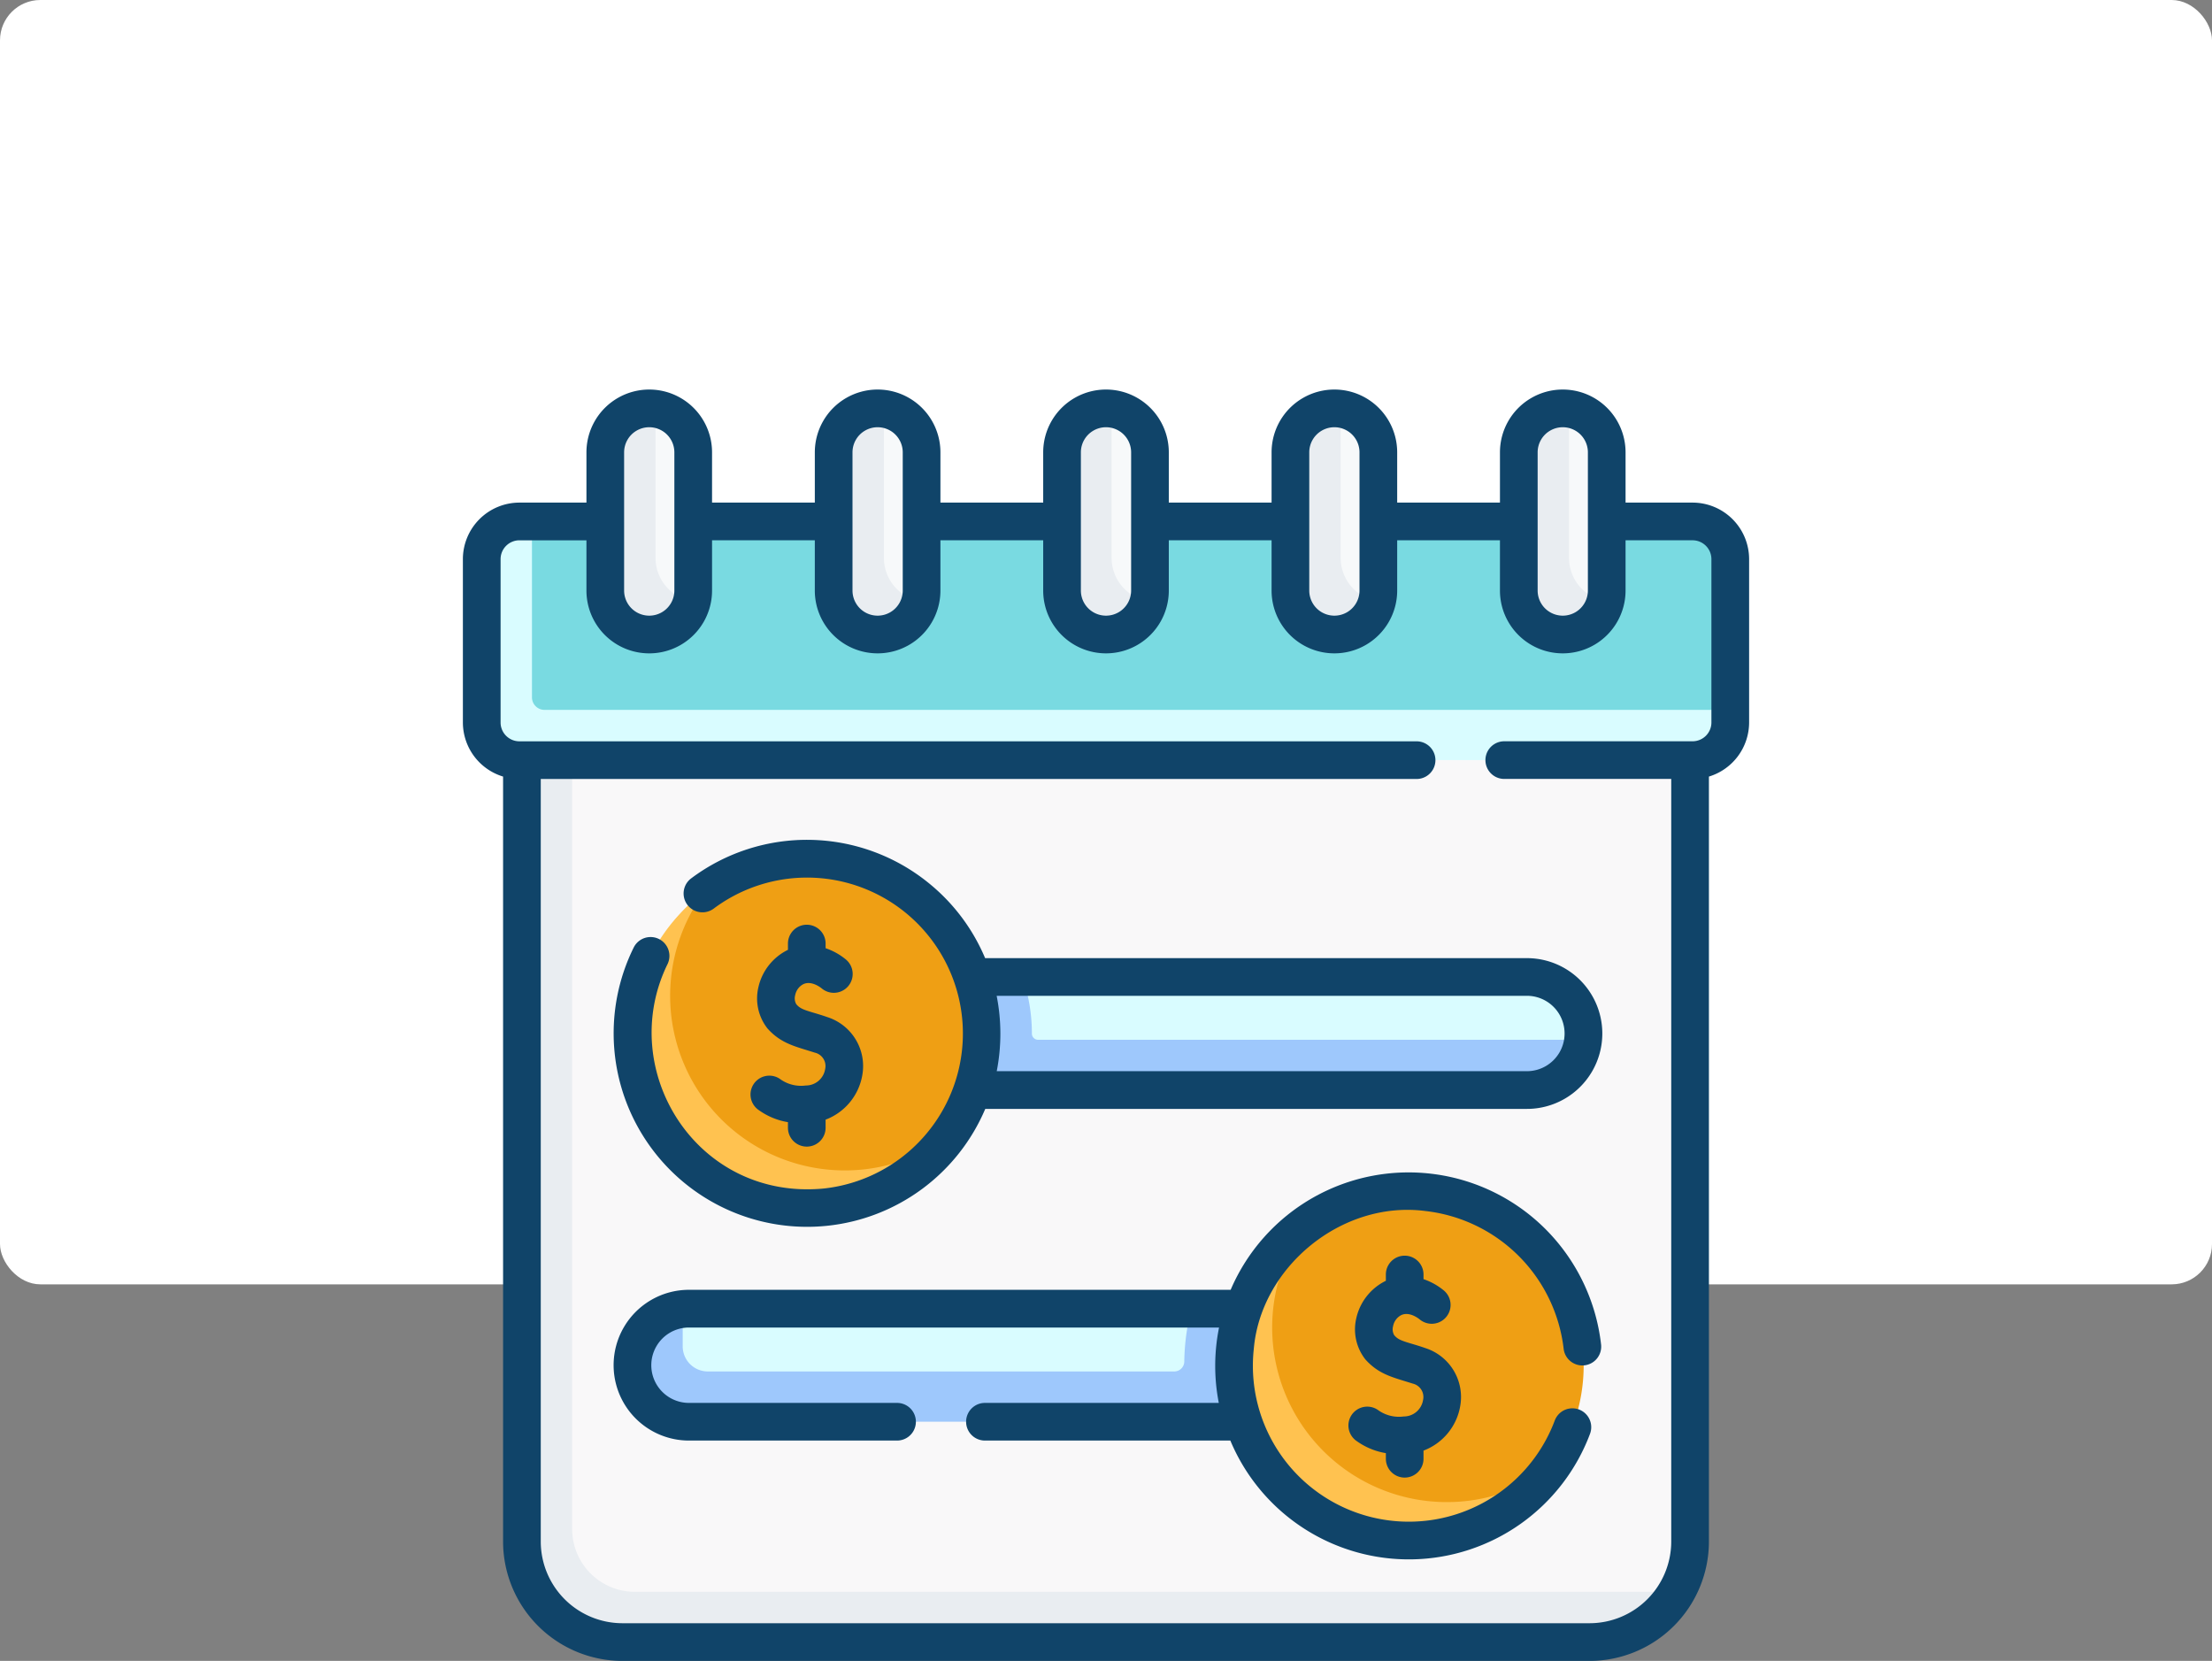 <svg xmlns="http://www.w3.org/2000/svg" width="329" height="247" viewBox="0 0 329 247">
  <rect x="0" y="0" width="329" height="247" fill="#808080" stroke="none"/>
  <g id="Grupo_146118" data-name="Grupo 146118" transform="translate(-875 -3734)">
    <rect id="Rectángulo_44593" data-name="Rectángulo 44593" width="329" height="191" rx="6" transform="translate(875 3734)" fill="#fff"/>
    <g id="calendario" transform="translate(943.847 3788.938)">
      <g id="_x3C_Group_x3E__7_" transform="translate(2.802 5.794)">
        <path id="Trazado_194400" data-name="Trazado 194400" d="M181.881,272.026l-137.661-.753a14.946,14.946,0,0,1-14.946-14.946L28.83,141.838,99.806,138.4l100.777,4.523v116.2a14.877,14.877,0,0,1-2,7.473c-2.584,4.467-11.17,5.422-16.7,5.422Z" transform="translate(-20.86 -90.61)" fill="#f9f8f9"/>
        <path id="Trazado_194401" data-name="Trazado 194401" d="M195.246,269.483a14.942,14.942,0,0,1-12.947,7.473H38.446A14.946,14.946,0,0,1,23.5,262.01v-116.2L28.433,143l2.54,2.806V260.142a9.34,9.34,0,0,0,9.341,9.341Z" transform="translate(-17.522 -93.489)" fill="#e9edf1"/>
        <path id="Trazado_194402" data-name="Trazado 194402" d="M27.591,140.51l3.381,3.736H23.5Z" transform="translate(-17.522 -91.929)" fill="#e9edf1"/>
        <path id="Trazado_194403" data-name="Trazado 194403" d="M258.407,250.5H189.238l-.323-8.4,12.644-5.309h75.024a8.407,8.407,0,0,1,8.407,8.407,8.494,8.494,0,0,1-.046.887C284.5,250.311,262.75,250.5,258.407,250.5Z" transform="translate(-121.13 -152.235)" fill="#d9fcff"/>
        <path id="Trazado_194404" data-name="Trazado 194404" d="M181.693,381.55,80,382.5c-4.643,0-6.487-.437-6.487-5.08,0-4.343,1.048-8.129,5.274-8.573a8.489,8.489,0,0,1,.887-.046H154.4l8.5,3.968,23.877-3.968Z" transform="translate(-48.846 -234.923)" fill="#d9fcff"/>
        <path id="Trazado_194405" data-name="Trazado 194405" d="M251.475,246.132H171.29a.917.917,0,0,1-.914-.925V245.2a25.92,25.92,0,0,0-1.4-8.407H136.9v16.814H244a8.408,8.408,0,0,0,8.36-7.52,8.473,8.473,0,0,1-.887.047Z" transform="translate(-88.548 -152.235)" fill="#9ec8fc"/>
        <path id="Trazado_194406" data-name="Trazado 194406" d="M121.016,215.759a25.97,25.97,0,0,0-42.328-20.168c-5.862,4.761-8.666,12.027-8.666,20.168,0,14.342,10.271,25.108,24.613,25.108,8.3,0,16.1-3.031,20.852-9.087a25.858,25.858,0,0,0,5.53-16.021Z" transform="translate(-46.66 -122.797)" fill="#ef9f14"/>
        <path id="Trazado_194407" data-name="Trazado 194407" d="M99.073,244.539a25.965,25.965,0,0,1-20.948-41.311,25.966,25.966,0,1,0,36.291,36.291A25.846,25.846,0,0,1,99.073,244.539Z" transform="translate(-45.081 -131.213)" fill="#ffc250"/>
        <path id="Trazado_194408" data-name="Trazado 194408" d="M183.012,368.81h-32.38a33.589,33.589,0,0,0-1.057,7.864,1.493,1.493,0,0,1-1.491,1.475H78.709a3.736,3.736,0,0,1-3.736-3.736v-4.671a8.481,8.481,0,0,1,.047-.887,8.407,8.407,0,0,0,.887,16.767h107.1V378.15h-3.727Z" transform="translate(-45.081 -234.926)" fill="#9ec8fc"/>
        <path id="Trazado_194409" data-name="Trazado 194409" d="M192.616,88.189,17.276,86.472l-.191-25.185,3.892-5.794H193.6a5.6,5.6,0,0,1,5.6,5.6V83.515Z" transform="translate(-13.504 -38.678)" fill="#79dae1"/>
        <path id="Trazado_194410" data-name="Trazado 194410" d="M16.841,83.515a1.868,1.868,0,0,1-1.868-1.868V55.492H13.1a5.6,5.6,0,0,0-5.6,5.6V85.384a5.6,5.6,0,0,0,5.6,5.6H187.6a5.6,5.6,0,0,0,5.6-5.6V83.515Z" transform="translate(-7.5 -38.678)" fill="#d9fcff"/>
        <path id="Trazado_194411" data-name="Trazado 194411" d="M64.73,41.881a6.539,6.539,0,0,1-6.539-6.539L60.338,14.45l3.828-3.958A6.533,6.533,0,0,1,70.7,17.031v20.55a6.561,6.561,0,0,1-.192,1.579c-.706,2.849-5.783,2.721-5.783,2.721Z" transform="translate(-39.251 -10.492)" fill="#f7f9fa"/>
        <path id="Trazado_194412" data-name="Trazado 194412" d="M64.155,32.724V12.173a6.529,6.529,0,0,1,.2-1.577,6.51,6.51,0,0,0-7.672,6.434v20.55A6.535,6.535,0,0,0,69.56,39.158,6.536,6.536,0,0,1,64.155,32.724Z" transform="translate(-38.305 -10.492)" fill="#e9edf1"/>
        <path id="Trazado_194413" data-name="Trazado 194413" d="M155.64,41.881a6.539,6.539,0,0,1-6.539-6.539l2.147-20.892,3.828-3.958a6.533,6.533,0,0,1,6.539,6.539v20.55a6.562,6.562,0,0,1-.192,1.579c-.707,2.849-5.783,2.721-5.783,2.721Z" transform="translate(-96.192 -10.492)" fill="#f7f9fa"/>
        <path id="Trazado_194414" data-name="Trazado 194414" d="M155.064,32.724V12.173a6.529,6.529,0,0,1,.2-1.577,6.51,6.51,0,0,0-7.672,6.434v20.55a6.535,6.535,0,0,0,12.878,1.577A6.536,6.536,0,0,1,155.064,32.724Z" transform="translate(-95.247 -10.492)" fill="#e9edf1"/>
        <path id="Trazado_194415" data-name="Trazado 194415" d="M246.282,41.881a6.539,6.539,0,0,1-6.539-6.539L241.89,14.45l3.828-3.958a6.533,6.533,0,0,1,6.539,6.539v20.55a6.562,6.562,0,0,1-.192,1.579c-.707,2.849-5.783,2.721-5.783,2.721Z" transform="translate(-152.967 -10.492)" fill="#f7f9fa"/>
        <path id="Trazado_194416" data-name="Trazado 194416" d="M245.706,32.724V12.173a6.529,6.529,0,0,1,.2-1.577,6.51,6.51,0,0,0-7.672,6.434v20.55a6.535,6.535,0,0,0,12.878,1.577A6.536,6.536,0,0,1,245.706,32.724Z" transform="translate(-152.021 -10.492)" fill="#e9edf1"/>
        <path id="Trazado_194417" data-name="Trazado 194417" d="M337.458,41.881a6.539,6.539,0,0,1-6.539-6.539l2.147-20.892,3.828-3.958a6.533,6.533,0,0,1,6.539,6.539v20.55a6.559,6.559,0,0,1-.192,1.579c-.707,2.849-5.783,2.721-5.783,2.721Z" transform="translate(-210.075 -10.492)" fill="#f7f9fa"/>
        <path id="Trazado_194418" data-name="Trazado 194418" d="M336.882,32.724V12.173a6.529,6.529,0,0,1,.2-1.577,6.51,6.51,0,0,0-7.672,6.434v20.55a6.535,6.535,0,0,0,12.878,1.577A6.536,6.536,0,0,1,336.882,32.724Z" transform="translate(-209.129 -10.492)" fill="#e9edf1"/>
        <path id="Trazado_194419" data-name="Trazado 194419" d="M428.367,41.881a6.539,6.539,0,0,1-6.539-6.539l2.147-20.892,3.828-3.958a6.533,6.533,0,0,1,6.539,6.539v20.55a6.56,6.56,0,0,1-.192,1.579c-.707,2.849-5.783,2.721-5.783,2.721Z" transform="translate(-267.016 -10.492)" fill="#f7f9fa"/>
        <path id="Trazado_194420" data-name="Trazado 194420" d="M427.791,32.724V12.173a6.529,6.529,0,0,1,.2-1.577,6.51,6.51,0,0,0-7.672,6.434v20.55A6.535,6.535,0,0,0,433.2,39.158,6.536,6.536,0,0,1,427.791,32.724Z" transform="translate(-266.071 -10.492)" fill="#e9edf1"/>
        <path id="Trazado_194421" data-name="Trazado 194421" d="M360.884,347.768a25.97,25.97,0,0,0-41.9-20.511c-6.109,4.751-8.966,13.078-8.966,21.416,0,14.342,9.9,23.85,24.241,23.85,8.226,0,16.212-2.611,20.97-8.58A25.859,25.859,0,0,0,360.884,347.768Z" transform="translate(-196.986 -205.481)" fill="#ef9f14"/>
        <path id="Trazado_194422" data-name="Trazado 194422" d="M338.721,376.548a25.965,25.965,0,0,1-20.948-41.311,25.966,25.966,0,1,0,36.291,36.291A25.846,25.846,0,0,1,338.721,376.548Z" transform="translate(-195.186 -213.898)" fill="#ffc250"/>
      </g>
      <g id="Grupo_146117" data-name="Grupo 146117" transform="translate(0 2.992)">
        <path id="Trazado_194423" data-name="Trazado 194423" d="M106.825,188.627a28.721,28.721,0,0,0-35.32-.682,2.8,2.8,0,0,0,3.361,4.486A23.186,23.186,0,1,1,91.2,234.065c-18.918,1.791-30.9-17.6-23.218-33.352a2.8,2.8,0,0,0-5.021-2.49,28.779,28.779,0,1,0,52.289,24h80.567a11.209,11.209,0,1,0,0-22.419H115.229A28.626,28.626,0,0,0,106.825,188.627Zm88.985,16.778a5.6,5.6,0,1,1,0,11.209H116.956a28.992,28.992,0,0,0-.012-11.209Z" transform="translate(-37.555 -115.245)" fill="#104469"/>
        <path id="Trazado_194424" data-name="Trazado 194424" d="M122.713,239.9a5.314,5.314,0,0,1-3.887-1.006,2.8,2.8,0,0,0-3.067,4.691,10.33,10.33,0,0,0,4.3,1.768v.836a2.8,2.8,0,0,0,5.6,0V244.98a8.642,8.642,0,0,0,5.455-6.594,7.648,7.648,0,0,0-5.195-8.657c-.717-.253-1.364-.446-1.935-.616-1.576-.469-2.148-.664-2.684-1.3a1.74,1.74,0,0,1-.166-1.336,2.338,2.338,0,0,1,1.171-1.625c1.224-.626,2.638.495,2.795.624a2.8,2.8,0,1,0,3.568-4.322,9.544,9.544,0,0,0-3.008-1.672v-.69a2.8,2.8,0,1,0-5.6,0v.933a8.184,8.184,0,0,0-4.414,5.639,7.222,7.222,0,0,0,1.366,6.052c2.039,2.279,4.15,2.673,7.046,3.6a2.043,2.043,0,0,1,1.534,2.444A2.9,2.9,0,0,1,122.713,239.9Z" transform="translate(-71.711 -136.402)" fill="#104469"/>
        <path id="Trazado_194425" data-name="Trazado 194425" d="M198.7,323.057a28.794,28.794,0,0,0-46.926,8.929H71.209a11.209,11.209,0,0,0,0,22.419h30.949a2.8,2.8,0,0,0,0-5.6H71.209a5.6,5.6,0,1,1,0-11.209h78.839c-.169.847-.307,1.7-.4,2.573a28.666,28.666,0,0,0,.363,8.636H115.228a2.8,2.8,0,0,0,0,5.6h36.5a28.78,28.78,0,0,0,53.5-1.013,2.8,2.8,0,0,0-5.252-1.958,23.188,23.188,0,0,1-44.759-10.663c1.047-12.164,13.085-22.134,25.547-20.5A23.345,23.345,0,0,1,201.3,340.742a2.8,2.8,0,1,0,5.57-.619A28.907,28.907,0,0,0,198.7,323.057Z" transform="translate(-37.581 -198.104)" fill="#104469"/>
        <path id="Trazado_194426" data-name="Trazado 194426" d="M360.862,380.711a2.8,2.8,0,0,0,2.8-2.8V376.7a8.642,8.642,0,0,0,5.455-6.594,7.648,7.648,0,0,0-5.195-8.657c-.717-.253-1.364-.446-1.935-.616-1.576-.469-2.148-.664-2.684-1.3a1.74,1.74,0,0,1-.166-1.336,2.338,2.338,0,0,1,1.171-1.625c1.226-.626,2.638.494,2.794.624a2.8,2.8,0,0,0,3.569-4.321,9.545,9.545,0,0,0-3.009-1.673v-.69a2.8,2.8,0,1,0-5.6,0v.933a8.185,8.185,0,0,0-4.414,5.639,7.222,7.222,0,0,0,1.366,6.052c2.039,2.279,4.15,2.673,7.046,3.6a2.043,2.043,0,0,1,1.534,2.444,2.9,2.9,0,0,1-2.879,2.443,5.318,5.318,0,0,1-3.887-1.006,2.8,2.8,0,0,0-3.066,4.691,10.33,10.33,0,0,0,4.3,1.768v.836a2.8,2.8,0,0,0,2.8,2.8Z" transform="translate(-220.784 -218.905)" fill="#104469"/>
        <path id="Trazado_194427" data-name="Trazado 194427" d="M182.9,19.806h-9.97V12.333a9.341,9.341,0,0,0-18.682,0v7.473H138.962V12.333a9.341,9.341,0,1,0-18.682,0v7.473H104.994V12.333a9.341,9.341,0,1,0-18.682,0v7.473H71.027V12.333a9.341,9.341,0,1,0-18.682,0v7.473H37.059V12.333a9.341,9.341,0,1,0-18.682,0v7.473H8.407A8.416,8.416,0,0,0,0,28.213V52.5a8.421,8.421,0,0,0,5.978,8.048V174.314a17.769,17.769,0,0,0,17.748,17.748H167.58a17.769,17.769,0,0,0,17.748-17.748V60.548a8.421,8.421,0,0,0,5.978-8.048V28.213a8.416,8.416,0,0,0-8.407-8.407Zm-23.047-7.473a3.736,3.736,0,0,1,7.473,0v20.55a3.736,3.736,0,0,1-7.473,0Zm-33.968,0a3.736,3.736,0,1,1,7.473,0v20.55a3.736,3.736,0,1,1-7.473,0Zm-33.968,0a3.736,3.736,0,1,1,7.473,0v20.55a3.736,3.736,0,0,1-7.473,0Zm-33.968,0a3.736,3.736,0,0,1,7.473,0v20.55a3.736,3.736,0,0,1-7.473,0Zm-33.968,0a3.736,3.736,0,0,1,7.473,0v20.55a3.736,3.736,0,0,1-7.473,0ZM185.7,52.5a2.805,2.805,0,0,1-2.8,2.8H154.888a2.8,2.8,0,1,0,0,5.6h24.835V174.314a12.157,12.157,0,0,1-12.143,12.143H23.726a12.157,12.157,0,0,1-12.143-12.143V60.907H141.85a2.8,2.8,0,0,0,0-5.6H8.407a2.805,2.805,0,0,1-2.8-2.8V28.213a2.805,2.805,0,0,1,2.8-2.8h9.97v7.473a9.341,9.341,0,1,0,18.682,0V25.411H52.344v7.473a9.341,9.341,0,1,0,18.682,0V25.411H86.312v7.473a9.341,9.341,0,1,0,18.682,0V25.411H120.28v7.473a9.341,9.341,0,1,0,18.682,0V25.411h15.285v7.473a9.341,9.341,0,0,0,18.682,0V25.411h9.97a2.805,2.805,0,0,1,2.8,2.8Z" transform="translate(0 -2.992)" fill="#104469"/>
      </g>
    </g>
  </g>
</svg>
